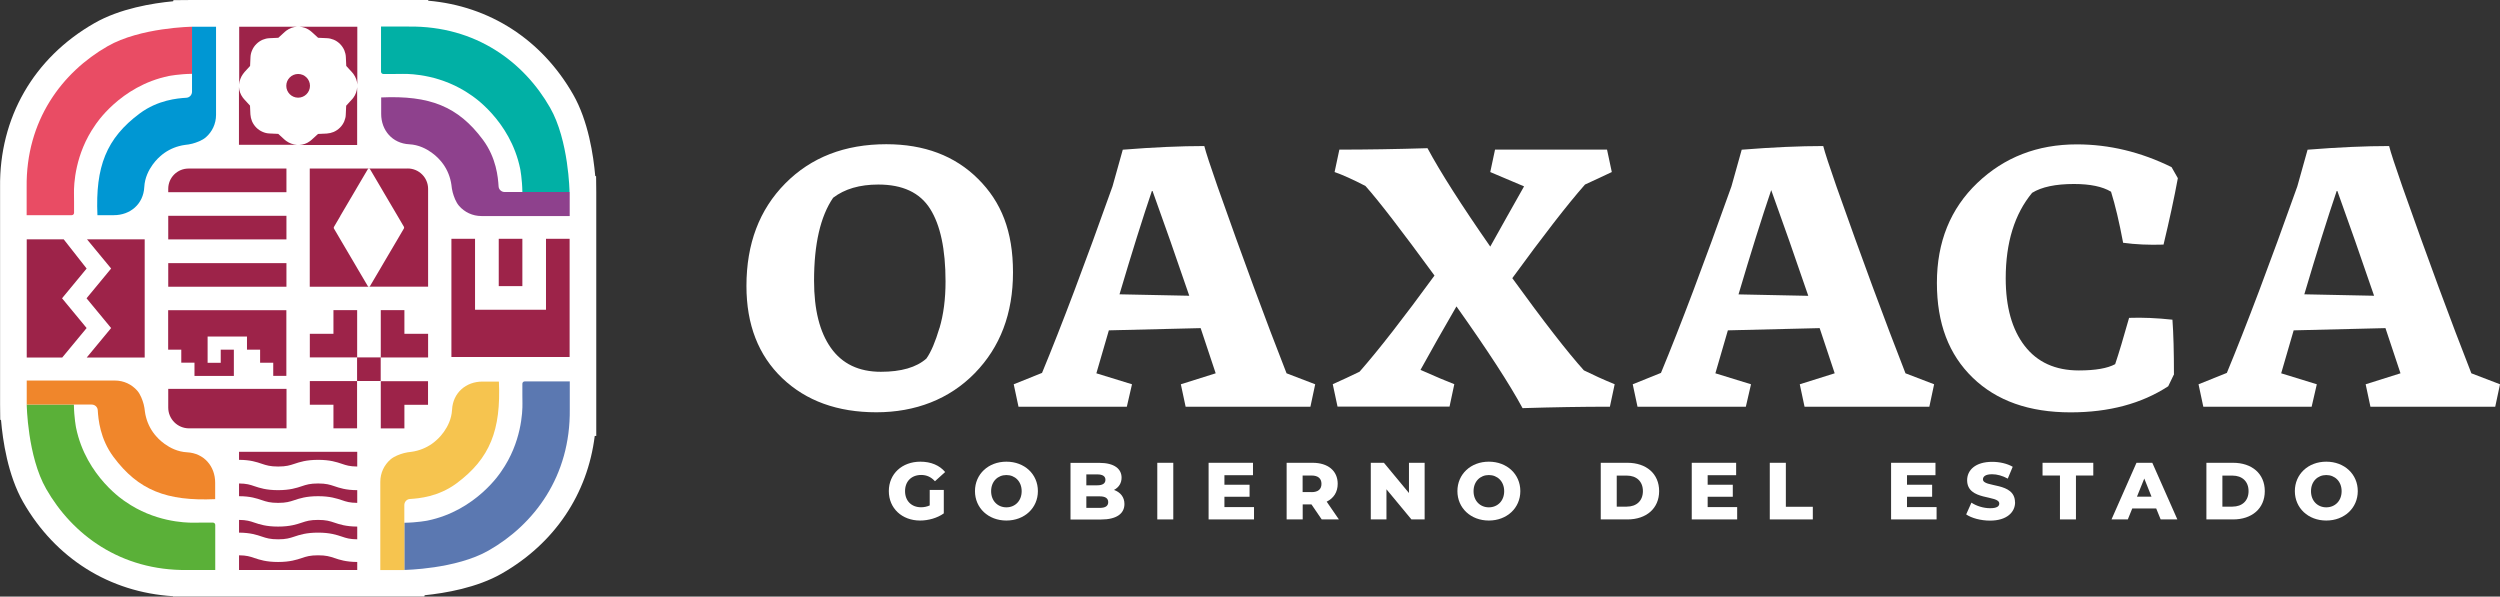 <?xml version="1.0" encoding="UTF-8"?>
<svg id="Capa_1" data-name="Capa 1" xmlns="http://www.w3.org/2000/svg" version="1.1" viewBox="0 0 314.29 75">
  <rect x="0" y="0" width="314.29" height="75" fill="#333333" stroke="none"/>
  <defs>
    <style>
      .cls-1 {
        fill: #01b0a5;
      }

      .cls-1, .cls-2, .cls-3, .cls-4, .cls-5, .cls-6, .cls-7, .cls-8, .cls-9, .cls-10 {
        stroke-width: 0px;
      }

      .cls-2 {
        fill: #8e418d;
      }

      .cls-3 {
        fill: #f0862b;
      }

      .cls-4 {
        fill: #9d2349;
      }

      .cls-5 {
        fill: #f6c44f;
      }

      .cls-6 {
        fill: #5b78b1;
      }

      .cls-7 {
        fill: #5ab038;
      }

      .cls-8 {
        fill: #fff;
      }

      .cls-9 {
        fill: #e94c64;
      }

      .cls-10 {
        fill: #0097d3;
      }
    </style>
  </defs>
  <g>
    <path class="cls-8" d="M118.1,41.25c-.51,1.72-1.05,3-1.64,3.83-1.26,1.11-3.17,1.66-5.72,1.66-2.77,0-4.86-1-6.28-3s-2.12-4.82-2.12-8.45c0-4.62.8-8.09,2.4-10.43,1.45-1.11,3.34-1.66,5.68-1.66,3.05,0,5.22,1.01,6.51,3.05s1.94,5.08,1.94,9.14c0,2.19-.25,4.14-.76,5.86M111.43,18.13c-5.23,0-9.47,1.65-12.72,4.94s-4.87,7.58-4.87,12.88c0,4.86,1.5,8.72,4.5,11.59,3,2.86,6.95,4.29,11.84,4.29s9.17-1.64,12.37-4.92c3.2-3.28,4.8-7.5,4.8-12.67s-1.46-8.84-4.39-11.75c-2.92-2.91-6.77-4.36-11.54-4.36"/>
    <path class="cls-8" d="M140.74,37c1.54-5.2,2.91-9.57,4.11-13.11,1.48,4.09,3.03,8.52,4.66,13.29l-8.77-.18ZM161.74,46.93c-2.62-6.68-5.51-14.51-8.68-23.49-.89-2.55-1.45-4.25-1.66-5.08-2.95,0-6.37.15-10.25.46l-1.29,4.61c-3.45,9.69-6.4,17.51-8.86,23.45l-3.56,1.43.6,2.82h13.62l.65-2.82-4.48-1.38c.98-3.38,1.51-5.18,1.57-5.4l11.54-.28c.71,2.15,1.34,4.05,1.89,5.68l-4.38,1.38.6,2.82h15.69l.6-2.82-3.6-1.38Z"/>
    <path class="cls-8" d="M203,48.31c-1.41-.58-2.71-1.17-3.88-1.75-2.03-2.25-5.03-6.11-9-11.59,3.88-5.32,6.92-9.25,9.14-11.77.34-.15.91-.42,1.71-.79s1.35-.63,1.66-.78l-.6-2.82h-14.08l-.6,2.82c.89.37,2.31.97,4.25,1.8-1.48,2.61-2.89,5.14-4.25,7.57-3.66-5.26-6.29-9.39-7.89-12.37-3.94.12-7.63.18-11.08.18l-.6,2.82c.98.34,2.28.92,3.88,1.75,1.63,1.82,4.52,5.57,8.68,11.26-3.88,5.32-7.02,9.36-9.42,12.09-.31.15-.86.42-1.66.79-.8.37-1.37.63-1.71.78l.6,2.82h14.08l.6-2.82c-.89-.34-2.31-.94-4.25-1.8,1.32-2.4,2.83-5.06,4.52-7.98,3.91,5.51,6.68,9.77,8.31,12.79,3.88-.12,7.54-.18,10.98-.18l.6-2.82h0Z"/>
    <path class="cls-8" d="M222.67,23.9c1.48,4.09,3.03,8.52,4.66,13.29l-8.77-.18c1.54-5.2,2.91-9.57,4.11-13.11M217.22,41.53l11.54-.28c.71,2.15,1.34,4.05,1.89,5.68l-4.39,1.38.6,2.82h15.69l.6-2.82-3.6-1.38c-2.61-6.68-5.51-14.51-8.68-23.49-.89-2.55-1.45-4.25-1.66-5.08-2.95,0-6.37.15-10.25.46l-1.29,4.61c-3.45,9.69-6.4,17.51-8.86,23.45l-3.55,1.43.6,2.82h13.62l.65-2.82-4.48-1.38c.98-3.38,1.51-5.18,1.57-5.4"/>
    <path class="cls-8" d="M273.3,47.11c0-2.86-.06-5.17-.19-6.92-1.94-.21-3.75-.29-5.45-.23-.71,2.52-1.29,4.46-1.75,5.82-.95.52-2.48.79-4.57.79-2.95,0-5.22-1.03-6.81-3.09s-2.38-4.89-2.38-8.49c0-4.49,1.11-8.08,3.32-10.75,1.2-.74,2.95-1.11,5.26-1.11,2.03,0,3.58.32,4.66.97.52,1.66,1.03,3.8,1.52,6.42,1.54.21,3.23.29,5.08.23.74-3.08,1.34-5.86,1.8-8.35l-.79-1.39c-3.88-1.91-7.85-2.86-11.91-2.86-4.96,0-9.12,1.62-12.51,4.85-3.38,3.23-5.08,7.42-5.08,12.55s1.5,9.02,4.5,11.93,7.1,4.36,12.3,4.36c4.83,0,8.92-1.09,12.28-3.28l.69-1.43.03-.02Z"/>
    <path class="cls-8" d="M289.69,37c1.54-5.2,2.91-9.57,4.11-13.11,1.48,4.09,3.03,8.52,4.66,13.29l-8.77-.18ZM310.69,46.93c-2.62-6.68-5.51-14.51-8.68-23.49-.89-2.55-1.45-4.25-1.66-5.08-2.95,0-6.37.15-10.25.46l-1.29,4.61c-3.45,9.69-6.4,17.51-8.86,23.45l-3.56,1.43.6,2.82h13.62l.65-2.82-4.48-1.38c.98-3.38,1.51-5.18,1.57-5.4l11.54-.28c.71,2.15,1.34,4.05,1.89,5.68l-4.38,1.38.6,2.82h15.69l.6-2.82-3.6-1.38h0Z"/>
    <path class="cls-8" d="M116.88,61.59h1.77v2.95c-.82.59-1.95.9-2.98.9-2.27,0-3.93-1.53-3.93-3.7s1.66-3.7,3.97-3.7c1.33,0,2.41.46,3.11,1.3l-1.28,1.16c-.49-.54-1.05-.79-1.73-.79-1.22,0-2.03.8-2.03,2.03s.81,2.03,2.01,2.03c.38,0,.73-.07,1.09-.23,0,0,0-1.95,0-1.95Z"/>
    <path class="cls-8" d="M126.52,63.78c-1.08,0-1.92-.8-1.92-2.03s.84-2.03,1.92-2.03,1.92.8,1.92,2.03-.84,2.03-1.92,2.03M126.52,58.04c-2.27,0-3.95,1.57-3.95,3.7s1.68,3.7,3.95,3.7,3.96-1.57,3.96-3.7-1.68-3.7-3.96-3.7"/>
    <path class="cls-8" d="M138.26,63.85h-1.69v-1.45h1.69c.69,0,1.06.24,1.06.73s-.37.72-1.06.72M136.57,59.64h1.39c.67,0,1.01.24,1.01.68s-.34.69-1.01.69h-1.39v-1.38h0ZM140.05,61.59c.61-.32.95-.86.95-1.54,0-1.1-.91-1.86-2.78-1.86h-3.64v7.12h3.85c1.91,0,2.93-.72,2.93-1.95,0-.86-.5-1.47-1.3-1.76"/>
    <rect class="cls-8" x="145.49" y="58.18" width="2.01" height="7.12"/>
    <polygon class="cls-8" points="157.65 63.75 157.65 65.3 151.94 65.3 151.94 58.18 157.52 58.18 157.52 59.74 153.93 59.74 153.93 60.94 157.09 60.94 157.09 62.45 153.93 62.45 153.93 63.75 157.65 63.75"/>
    <path class="cls-8" d="M164.88,61.86h-1.12v-2.08h1.12c.83,0,1.25.38,1.25,1.05s-.42,1.04-1.25,1.04M166.78,63.07c.88-.43,1.39-1.2,1.39-2.25,0-1.63-1.22-2.64-3.16-2.64h-3.26v7.12h2.02v-1.89h1.1l1.29,1.89h2.16l-1.54-2.24h0Z"/>
    <polygon class="cls-8" points="179.1 58.18 179.1 65.3 177.44 65.3 174.3 61.51 174.3 65.3 172.33 65.3 172.33 58.18 173.98 58.18 177.13 61.98 177.13 58.18 179.1 58.18"/>
    <path class="cls-8" d="M187.17,63.78c-1.08,0-1.92-.8-1.92-2.03s.84-2.03,1.92-2.03,1.93.8,1.93,2.03-.84,2.03-1.93,2.03M187.17,58.04c-2.27,0-3.95,1.57-3.95,3.7s1.68,3.7,3.95,3.7,3.96-1.57,3.96-3.7-1.68-3.7-3.96-3.7"/>
    <path class="cls-8" d="M204.52,63.7h-1.27v-3.91h1.27c1.21,0,2.02.73,2.02,1.95s-.81,1.95-2.02,1.95M204.6,58.18h-3.36v7.12h3.36c2.36,0,3.98-1.37,3.98-3.56s-1.62-3.56-3.98-3.56"/>
    <polygon class="cls-8" points="218.39 63.75 218.39 65.3 212.68 65.3 212.68 58.18 218.26 58.18 218.26 59.74 214.68 59.74 214.68 60.94 217.84 60.94 217.84 62.45 214.68 62.45 214.68 63.75 218.39 63.75"/>
    <polygon class="cls-8" points="227.9 63.71 227.9 65.3 222.49 65.3 222.49 58.18 224.51 58.18 224.51 63.71 227.9 63.71"/>
    <polygon class="cls-8" points="243.46 63.75 243.46 65.3 237.74 65.3 237.74 58.18 243.32 58.18 243.32 59.74 239.74 59.74 239.74 60.94 242.9 60.94 242.9 62.45 239.74 62.45 239.74 63.75 243.46 63.75"/>
    <path class="cls-8" d="M253.33,63.15c0,1.24-1.04,2.3-3.15,2.3-1.17,0-2.33-.32-3-.78l.66-1.48c.62.42,1.52.7,2.35.7s1.15-.23,1.15-.58c0-1.13-4.04-.3-4.04-2.94,0-1.27,1.04-2.31,3.15-2.31.92,0,1.87.21,2.58.62l-.62,1.49c-.68-.37-1.35-.55-1.97-.55-.84,0-1.15.29-1.15.64,0,1.09,4.03.27,4.03,2.9"/>
    <polygon class="cls-8" points="263.16 58.18 263.16 59.78 260.98 59.78 260.98 65.3 258.97 65.3 258.97 59.78 256.78 59.78 256.78 58.18 263.16 58.18"/>
    <path class="cls-8" d="M268.65,62.44l.92-2.28.91,2.28h-1.83ZM270.57,58.18h-1.98l-3.14,7.12h2.05l.56-1.38h3.01l.56,1.38h2.1l-3.15-7.12h0Z"/>
    <path class="cls-8" d="M280.66,63.7h-1.27v-3.91h1.27c1.21,0,2.02.73,2.02,1.95s-.81,1.95-2.02,1.95M280.74,58.18h-3.36v7.12h3.36c2.36,0,3.98-1.37,3.98-3.56s-1.62-3.56-3.98-3.56"/>
    <path class="cls-8" d="M292.45,63.78c-1.08,0-1.92-.8-1.92-2.03s.84-2.03,1.92-2.03,1.93.8,1.93,2.03-.84,2.03-1.93,2.03M292.45,58.04c-2.27,0-3.95,1.57-3.95,3.7s1.68,3.7,3.95,3.7,3.96-1.57,3.96-3.7-1.68-3.7-3.96-3.7"/>
  </g>
  <g>
    <path class="cls-8" d="M21.77,75l-.03-.05c-7.96-.49-14.77-4.74-18.83-11.83-1.93-3.38-2.57-7.79-2.78-10.3l-.1-.06-.02-1.92v-27.29C-.1,14.82,4.22,7.28,11.87,2.91,15.07,1.07,19.2.4,21.76.16l.05-.14L24.14,0h29.68l.03.09c7.7.67,14.25,4.88,18.2,11.78,1.92,3.35,2.56,7.72,2.78,10.24l.11.06.02,1.98v30.65h-.19c-.9,7.31-5.04,13.5-11.68,17.3-3.12,1.79-7.13,2.47-9.7,2.73l-.05.16h-31.59.02Z"/>
    <g id="bien">
      <g>
        <path class="cls-9" d="M24.14,3.36s-6.5.09-10.61,2.45C7.82,9.08,3.24,15.13,3.35,23.55v3.5h5.67c.16,0,.29-.13.29-.29v-1.41c0-.35,0-.7-.01-1.05-.02-1.08.12-4.94,2.66-8.56,0,0,3.1-4.93,9.29-6.19,0,0,1.29-.25,2.9-.27V3.36h-.01Z"/>
        <path class="cls-10" d="M27.16,3.36v11.08c0,1.13-.49,2.13-1.28,2.82-.46.4-1.18.66-1.7.8-.31.08-.62.13-.94.16-.24.03-.47.08-.73.15-.87.23-1.71.68-2.37,1.28,0,0-1.88,1.53-2,3.86-.11,2.15-1.77,3.54-3.82,3.54h-2.07c-.27-6.09,1.11-9.66,5.32-12.79,2.28-1.69,4.72-1.9,5.86-1.97.4-.02.71-.36.71-.76V3.36h3.02Z"/>
      </g>
      <g>
        <path class="cls-1" d="M71.6,24.14s-.09-6.5-2.45-10.61c-3.27-5.72-9.32-10.29-17.75-10.19h-3.5v5.67c0,.16.13.29.29.29h1.41c.35,0,.7,0,1.05-.01,1.08-.02,4.94.12,8.56,2.66,0,0,4.93,3.1,6.19,9.29,0,0,.25,1.29.27,2.9h5.93Z"/>
        <path class="cls-2" d="M71.61,27.16h-11.08c-1.13,0-2.13-.49-2.82-1.28-.4-.46-.66-1.18-.8-1.7-.08-.31-.13-.62-.16-.94-.03-.24-.08-.47-.15-.73-.23-.87-.68-1.71-1.28-2.37,0,0-1.53-1.88-3.86-2-2.15-.11-3.54-1.77-3.54-3.82v-2.07c6.09-.27,9.66,1.11,12.79,5.32,1.69,2.28,1.9,4.72,1.97,5.86.02.4.36.71.76.71h8.18v3.01h0Z"/>
      </g>
      <g>
        <path class="cls-6" d="M50.83,71.65s6.5-.09,10.61-2.45c5.72-3.27,10.29-9.32,10.19-17.75v-3.5h-5.67c-.16,0-.29.13-.29.29v1.41c0,.35,0,.7.01,1.05.02,1.08-.12,4.94-2.66,8.56,0,0-3.1,4.93-9.29,6.19,0,0-1.29.25-2.9.27v5.93Z"/>
        <path class="cls-5" d="M47.81,71.66v-11.08c0-1.13.49-2.13,1.28-2.82.46-.4,1.18-.66,1.7-.8.31-.08.62-.13.94-.16.24-.03.47-.08.73-.15.87-.23,1.71-.68,2.37-1.28,0,0,1.88-1.53,2-3.86.11-2.15,1.77-3.54,3.82-3.54h2.07c.27,6.09-1.11,9.66-5.32,12.79-2.28,1.69-4.72,1.9-5.86,1.97-.4.02-.71.36-.71.76v8.18h-3.02Z"/>
      </g>
      <g>
        <path class="cls-7" d="M3.36,50.86s.09,6.5,2.45,10.61c3.27,5.72,9.32,10.29,17.75,10.19h3.5v-5.67c0-.16-.13-.29-.29-.29h-1.41c-.35,0-.7,0-1.05.01-1.08.01-4.94-.12-8.56-2.66,0,0-4.93-3.1-6.19-9.29,0,0-.25-1.29-.27-2.9,0,0-5.93,0-5.93,0Z"/>
        <path class="cls-3" d="M3.36,47.84h11.08c1.13,0,2.13.49,2.82,1.28.4.46.66,1.18.8,1.7.08.31.13.62.16.94.03.24.08.47.15.73.23.87.68,1.71,1.28,2.37,0,0,1.53,1.88,3.86,2,2.15.11,3.54,1.77,3.54,3.82v2.07c-6.09.27-9.66-1.11-12.79-5.32-1.69-2.28-1.9-4.72-1.97-5.86-.02-.4-.36-.71-.76-.71H3.36v-3.01h0Z"/>
      </g>
      <path class="cls-4" d="M21.15,30.1h14.86v-2.97h-14.86s0,2.97,0,2.97ZM23.7,21.19c-1.41,0-2.55,1.14-2.55,2.55v.42h14.86v-2.97h-12.31ZM21.15,36.05h14.86v-2.97h-14.86s0,2.97,0,2.97Z"/>
      <path class="cls-4" d="M65.67,30.02h-2.97v5.95h2.97v-5.95ZM68.64,30.02v8.92h-8.92v-8.92h-2.97v14.86h14.86v-14.86h-2.97Z"/>
      <path class="cls-4" d="M42.79,27.13l1.75-2.97.35-.6,1.35-2.29s.07-.07.11-.08h-7.41v14.86h7.41s-.09-.04-.11-.08l-1.35-2.29-.35-.6-1.75-2.97-.82-1.4s-.03-.11,0-.16l.82-1.4v-.02ZM51.24,21.19h-4.83s.09.04.11.08l1.35,2.29.35.6,1.75,2.97.82,1.4s.03.12,0,.17l-.82,1.4-1.75,2.97-.35.6-1.35,2.29s-.07.07-.11.08h7.41v-12.29c0-1.42-1.15-2.57-2.57-2.57h-.01Z"/>
      <path class="cls-4" d="M37.65,3.36c.47.03.92.19,1.32.48.07.05.14.11.21.17l.81.74,1.1.05c.3.01.59.08.86.19.6.25,1.08.74,1.34,1.34.11.27.18.56.19.86l.05,1.1.74.81c.06.07.12.14.17.21.29.4.45.85.48,1.32V3.36h-7.27ZM30.7,9.1l.74-.81.05-1.1c.01-.3.08-.59.2-.86.25-.6.74-1.08,1.34-1.34.27-.11.56-.18.86-.19l1.1-.05.81-.74c.07-.06.14-.12.21-.17.39-.29.85-.45,1.32-.48h-7.26v7.26c.03-.46.19-.92.48-1.32.05-.07.11-.14.17-.21h-.02ZM44.26,12.48l-.74.81-.05,1.1c0,.3-.08.59-.19.86-.25.6-.74,1.08-1.34,1.34-.27.11-.56.18-.86.2l-1.1.05-.81.74c-.07.06-.14.12-.21.17-.39.29-.85.45-1.32.48h7.26v-7.26c-.03.47-.19.93-.48,1.32-.05.07-.11.14-.17.21v-.02ZM35.79,17.57l-.81-.74-1.1-.05c-.3-.01-.59-.08-.86-.2-.6-.25-1.08-.74-1.34-1.34-.11-.27-.18-.56-.2-.86l-.05-1.1-.74-.81c-.06-.07-.12-.13-.17-.21-.29-.39-.45-.85-.48-1.32v7.26h7.26c-.46-.03-.92-.19-1.32-.48-.07-.05-.14-.11-.21-.17l.02.02ZM38.97,10.79c0-.82-.67-1.49-1.49-1.49s-1.49.67-1.49,1.49.67,1.49,1.49,1.49,1.49-.67,1.49-1.49Z"/>
      <path class="cls-4" d="M8.01,30.09H3.36v14.86h4.46l3.07-3.71-3.09-3.74,3.09-3.74s-2.88-3.67-2.88-3.67ZM10.94,30.09l3.03,3.67-3.09,3.74,3.09,3.74-3.07,3.71h7.29v-14.86h-7.26.01Z"/>
      <path class="cls-4" d="M44.89,38.99h-2.97v2.97h-2.97v2.97h5.95v-5.95h0ZM53.81,41.96h-2.97v-2.97h-2.97v5.95h5.95v-2.97h0ZM44.89,47.91h-5.94v2.97h2.97v2.97h2.97v-5.95h2.97v-2.97h-2.97v2.97h0ZM47.87,47.91v5.95h2.97v-2.97h2.97v-2.97h-5.95,0Z"/>
      <path class="cls-4" d="M22.8,45.59h1.65v1.67h4.95v-3.3h-1.65v1.65h-1.65v-3.3h4.95v1.65h1.65v1.64h1.65v1.65h1.65v-8.25h-14.86v4.96h1.65v1.64h0ZM21.15,48.89v2.35c0,1.44,1.17,2.61,2.61,2.61h12.26v-4.96h-14.87Z"/>
      <path class="cls-4" d="M34.96,67.8c1.01,0,1.47-.15,2.04-.34.66-.22,1.49-.5,2.99-.5s2.32.28,2.99.5c.55.19.99.33,1.93.34v-1.6c-1.43-.01-2.23-.28-2.88-.5-.57-.19-1.03-.34-2.04-.34s-1.47.15-2.04.34c-.66.22-1.49.5-2.99.5s-2.32-.28-2.98-.5c-.55-.19-.99-.33-1.93-.34v1.6c1.43.01,2.23.28,2.88.5.57.19,1.03.34,2.04.34h-.01ZM34.96,63.22c1.01,0,1.47-.15,2.04-.34.66-.22,1.49-.5,2.99-.5s2.32.28,2.99.5c.55.19.99.33,1.93.34v-1.6c-1.43,0-2.23-.28-2.88-.5-.57-.19-1.03-.34-2.04-.34s-1.47.15-2.04.34c-.66.22-1.49.5-2.99.5s-2.32-.28-2.98-.5c-.55-.19-.99-.33-1.93-.34v1.6c1.43,0,2.23.28,2.88.5.57.19,1.03.34,2.04.34h-.01ZM34.97,58.65c1.01,0,1.47-.15,2.04-.34.66-.22,1.49-.5,2.99-.5s2.32.28,2.98.5c.55.19.99.33,1.93.34v-1.85h-14.86v1.01c1.43,0,2.23.28,2.88.5.57.19,1.03.34,2.04.34ZM42.03,70.15c-.57-.19-1.03-.34-2.04-.34s-1.47.15-2.04.34c-.66.22-1.49.5-2.99.5s-2.32-.28-2.98-.5c-.55-.19-.99-.33-1.93-.34v1.85h14.86v-1.01c-1.43-.01-2.23-.28-2.88-.5Z"/>
    </g>
  </g>
</svg>
